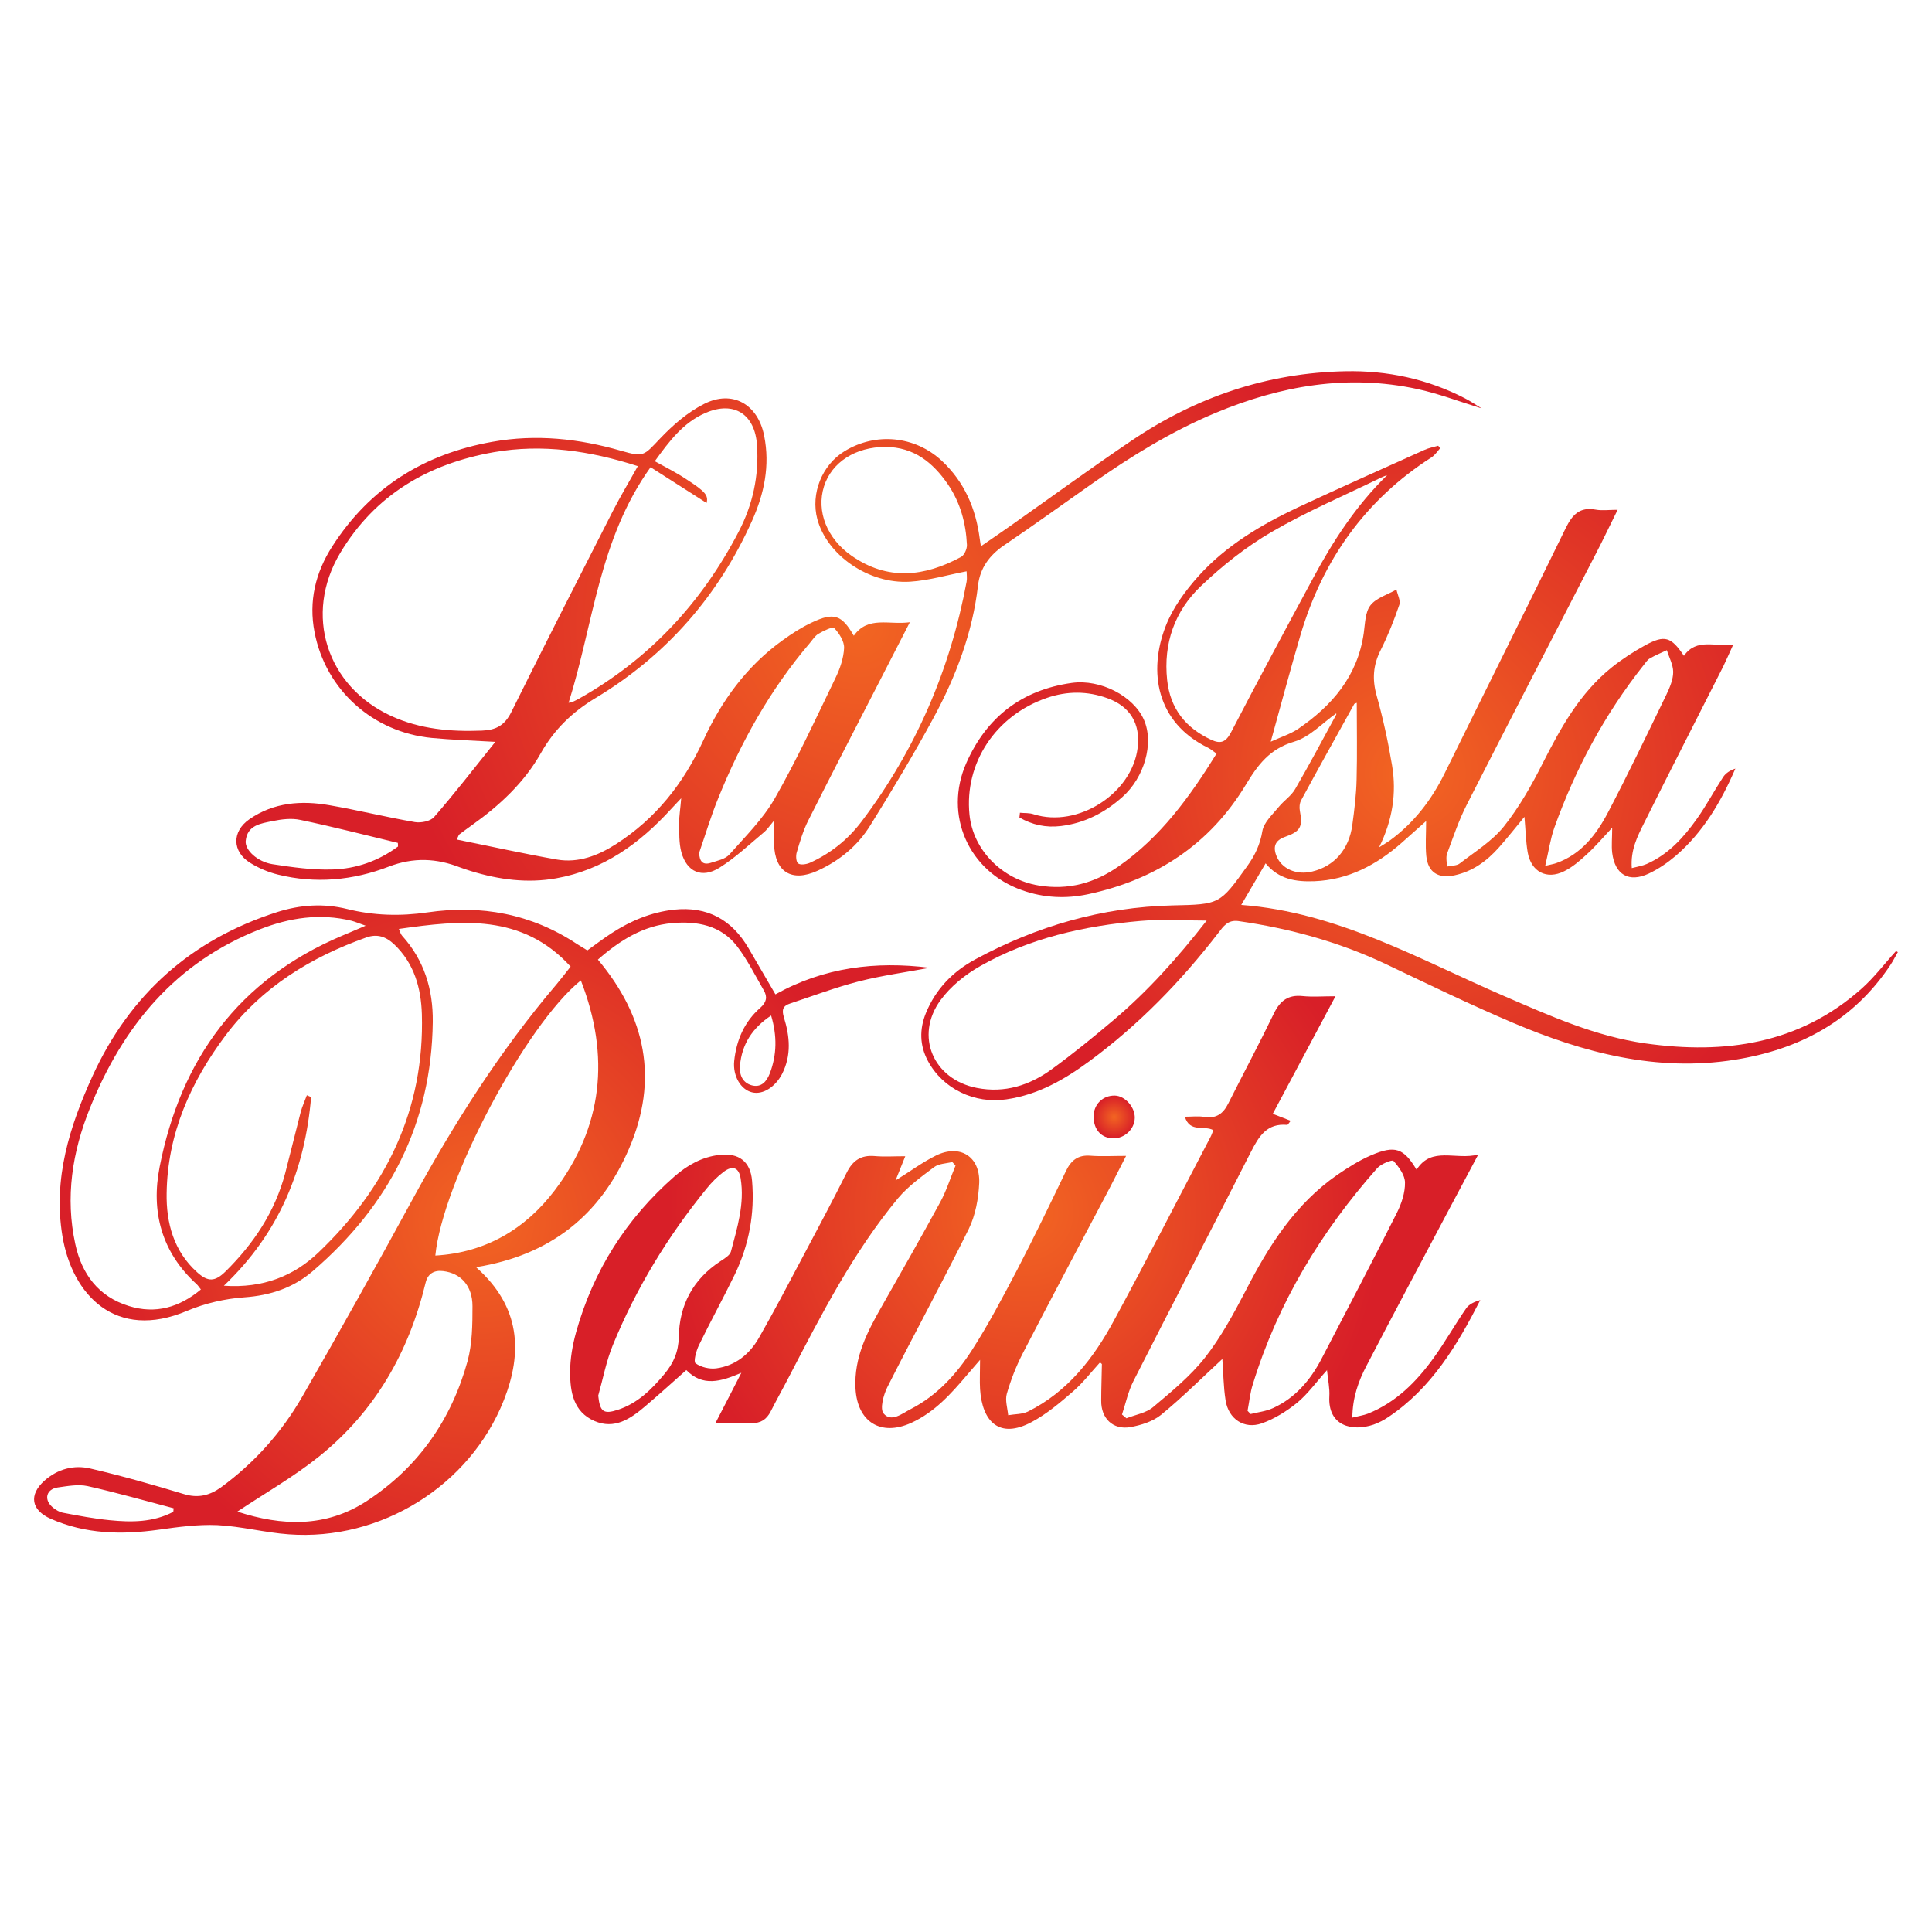 <?xml version="1.0" encoding="UTF-8"?>
<svg xmlns="http://www.w3.org/2000/svg" xmlns:xlink="http://www.w3.org/1999/xlink" version="1.1" viewBox="0 0 1133.9 1133.9">
  <!-- Generator: Adobe Illustrator 29.6.1, SVG Export Plug-In . SVG Version: 2.1.1 Build 9)  -->
  <defs>
    <style>
      .st0 {
        fill: #231f20;
      }

      .st1 {
        fill: url(#radial-gradient);
      }

      .st2 {
        fill: #fff;
      }

      .st3 {
        fill: url(#radial-gradient1);
      }

      .st4 {
        fill: url(#radial-gradient3);
      }

      .st5 {
        fill: url(#radial-gradient2);
      }

      .st6 {
        fill: url(#radial-gradient4);
      }

      .st7 {
        display: none;
      }
    </style>
    <radialGradient id="radial-gradient" cx="601.7" cy="711.6" fx="601.7" fy="711.6" r="209.1" gradientUnits="userSpaceOnUse">
      <stop offset="0" stop-color="#f26522"/>
      <stop offset="1" stop-color="#d81f28"/>
    </radialGradient>
    <radialGradient id="radial-gradient1" cx="827.2" cy="453.7" fx="827.2" fy="453.7" r="244" xlink:href="#radial-gradient"/>
    <radialGradient id="radial-gradient2" cx="282.9" cy="716.2" fx="282.9" fy="716.2" r="227.2" xlink:href="#radial-gradient"/>
    <radialGradient id="radial-gradient3" cx="504.3" cy="367.5" fx="504.3" fy="367.5" r="279.1" xlink:href="#radial-gradient"/>
    <radialGradient id="radial-gradient4" cx="653.9" cy="655.6" fx="653.9" fy="655.6" r="12.3" xlink:href="#radial-gradient"/>
  </defs>
  <g id="Black_copy" class="st7">
    <path class="st2" d="M778.7,804.3c-6.4,7.1-11.2,13.9-17.4,19-6.2,5-13.4,9.5-20.8,12.1-10.3,3.6-19.5-2.6-21.2-13.5-1.3-8.2-1.3-16.6-1.9-24.3-11.7,10.8-23.4,22.5-36,32.8-4.8,3.9-11.8,6.1-18.1,7.2-10.2,1.7-17.1-5.2-17-15.5,0-7.2.3-14.3.4-21.5,0-.1-.3-.3-1.1-1-5.2,5.7-10,12-15.9,17.1-7.6,6.6-15.4,13.2-24.2,17.9-19.2,10.3-29.1-.5-30.3-19.3-.3-4.9,0-9.9,0-17.2-3.3,3.8-5.4,6.2-7.5,8.7-9.5,11.2-19.1,22-32.9,28.3-17.9,8.1-31.6-.6-32.7-20.1-1-18.4,7-33.5,15.6-48.6,11.5-20.2,23-40.4,34.1-60.8,3.7-6.8,6-14.3,9-21.5-.6-.7-1.3-1.4-1.9-2.1-3.6.9-7.9.9-10.7,3-7.4,5.6-15.2,11.2-21.1,18.2-26.2,31.6-44.9,68-63.7,104.2-3.6,7-7.5,13.9-11.1,21-2.4,4.7-5.9,7-11.2,6.8-6.6-.2-13.3,0-21.2,0,5.1-9.9,9.7-18.7,15.2-29.5-12,5.2-22.7,8.3-32.3-1.6-8.3,7.4-16.2,14.5-24.3,21.4-8.5,7.2-17.8,13.6-29.6,8.5-12.4-5.4-14.3-17.1-14.3-28.7,0-7.8,1.4-15.8,3.5-23.4,10.1-36.2,29.5-66.7,57.8-91.5,7.6-6.6,16.1-11.4,26.4-12.6,11.4-1.3,18.2,4,19.1,15.3,1.6,19.2-1.8,37.5-10.1,54.8-6.8,14-14.3,27.6-21.1,41.6-1.6,3.3-3.3,9.6-2,10.6,3.1,2.3,8.1,3.5,12.1,3,11.3-1.5,19.6-8.3,25.1-17.9,8.8-15.4,17.1-31.2,25.4-46.9,8.8-16.6,17.7-33.2,26.1-50,3.5-7.1,8.3-10.5,16.4-9.8,5.6.5,11.4.1,18,.1-2,5-3.8,9.5-5.7,14.2,8.3-5.1,15.6-10.6,23.7-14.6,14-6.9,26,.5,25.4,16.1-.4,9.1-2.2,18.9-6.1,26.9-15.4,31.2-32.1,61.8-47.8,92.9-2.3,4.6-4.5,12.8-2.2,15.5,4.5,5.4,11-.1,15.9-2.6,15.4-7.9,26.9-20.5,36-34.7,9.7-15.1,18.1-31.1,26.5-47.1,9.9-19.1,19.3-38.5,28.6-57.9,3-6.3,7.1-9.6,14.4-9,6.4.5,12.8.1,20.9.1-3.5,6.8-6.4,12.6-9.4,18.4-17.2,32.6-34.5,65.1-51.4,97.8-3.8,7.4-6.9,15.4-9.2,23.4-1.1,3.8.4,8.4.8,12.6,3.9-.7,8.1-.5,11.5-2.1,23.4-11.6,38.7-31.4,50.7-53.7,19.3-35.6,37.8-71.7,56.6-107.6.6-1.1.9-2.2,1.6-3.9-5.2-3-13.8,1.7-16.7-7.9,4.1,0,7.8-.5,11.3.1,7.1,1.2,11.2-1.9,14.2-7.9,8.9-17.7,18.2-35.1,26.8-52.9,3.6-7.4,8.4-11,16.8-10.1,5.9.6,11.9.1,19.3.1-12.6,23.6-24.7,46.3-36.8,69,3.6,1.4,6.8,2.7,10.5,4.1-1.4,1.8-1.7,2.4-2,2.4-11.9-1.1-16.6,6.6-21.3,15.8-22.8,44.9-46.2,89.6-69,134.6-3.1,6.1-4.5,13-6.7,19.6.9.7,1.8,1.5,2.6,2.2,5.3-2.1,11.6-3.1,15.7-6.6,10.7-9,21.8-18.1,30.4-29,9.4-12,16.8-25.7,23.9-39.3,13.5-26.3,29-50.8,53.8-68,6.3-4.3,12.9-8.5,19.9-11.5,14.1-6,19-4.1,26.6,8.5,8.9-14,22.9-5.4,36.2-8.9-6.6,12.4-12.4,23.2-18.1,34-15.8,29.9-31.8,59.8-47.4,89.8-4.8,9.1-8.3,18.8-8.4,30.6,3.6-.9,6.5-1.3,9.1-2.3,16.5-6.6,28.5-18.7,38.6-32.7,6.8-9.4,12.5-19.6,19.1-29.1,1.7-2.5,4.9-3.9,8.3-4.9-13.6,26.6-28.7,51.8-54,68.7-2.6,1.8-5.6,3.3-8.6,4.4-12.7,4.3-26.9.8-26-16.5.3-4.8-.8-9.7-1.4-15.6ZM732,827.8c.7.7,1.3,1.4,2,2.1,4.4-1.1,9.1-1.6,13.2-3.5,12.9-5.9,21.7-16.2,28.2-28.5,15-28.7,30-57.4,44.5-86.2,2.7-5.4,4.8-11.8,4.7-17.6,0-4.4-3.6-9.2-6.8-12.8-.7-.8-7.3,1.8-9.5,4.3-33,37.3-58.3,79-73,126.8-1.6,5-2.1,10.4-3.1,15.6ZM351.1,819.1c1,9.5,3.1,11.1,11.6,8.3,11.5-3.8,19.7-11.9,27.2-20.9,5.4-6.5,8.3-13,8.5-21.9.3-18.6,8.3-33.8,24.3-44.3,2.4-1.6,5.7-3.5,6.3-5.8,3.7-14,8.1-28,5.7-42.8-1-6.4-4.6-7.9-9.9-4-3.7,2.8-7.1,6.2-10,9.8-22.8,28-41.4,58.5-55.1,91.9-3.9,9.5-5.8,19.8-8.6,29.7Z"/>
    <path class="st2" d="M1113.8,558.9c-1.4,2.4-2.6,4.9-4.2,7.3-21.8,33-53.6,49.8-91.6,55.8-45.6,7.2-88.5-4.1-130-21.7-25.2-10.7-49.9-22.7-74.7-34.5-27.5-13-56.4-20.9-86.4-25.2-6.3-.9-8.9,3.1-11.9,7-21.9,28.4-46.7,53.9-75.6,75.2-14.7,10.8-30.1,19.7-48.7,22.4-18.7,2.8-37.4-6.1-46.2-22.7-4.8-9.1-4.9-18.5-1.1-27.9,5.8-14.2,15.9-24.5,29.1-31.6,36-19.5,74.4-30.6,115.5-31.6,28-.6,27.9-.6,44.1-23.2,4.5-6.3,7.5-12.6,8.8-20.5.9-5.1,6-9.7,9.6-14.1,3-3.7,7.4-6.5,9.7-10.6,8.3-14.3,16.1-29,24-43.5.2-.4,0-.9,0-.8-8,5.6-15.5,13.9-24.7,16.6-14.3,4.2-21.3,13.6-28.4,25.4-21.1,34.9-52.7,55.6-92.4,64.1-13,2.8-26.1,2.2-38.8-2.3-31.4-11-46.2-44.2-32.8-74.6,11.9-27,32.6-43,62-47.1,16.8-2.3,36.2,7.7,42.3,21.7,6,13.8.2,33.8-12.6,45.2-10.4,9.3-22.2,15.4-36.1,17.1-8.9,1.1-16.9-.7-24.4-5,.1-.9.2-1.9.3-2.8,2.7.3,5.5,0,8.1.9,25.9,8.2,57.8-12.2,61-39.1,1.7-14-4.4-24.2-17.7-29-11.8-4.3-23.7-4.3-35.6-.2-30,10.3-48.5,38.2-45.4,68.6,2.1,20.7,19.2,38,40.6,41.5,17.4,2.9,32.9-1.4,47-11.3,24.5-17.1,41.6-40.6,57.4-66.1-1.9-1.3-3.3-2.6-4.9-3.4-30.7-14.9-35.2-45-25-71.3,4.1-10.7,11.5-20.8,19.3-29.5,16.1-17.9,36.7-30.1,58.3-40.3,24.6-11.5,49.4-22.5,74.2-33.7,2.6-1.2,5.5-1.7,8.2-2.5l1.1,1.5c-1.6,1.8-3,4-5,5.3-39,25-64,60.4-77,104.5-5.9,20.1-11.3,40.4-17.4,62.4,6.2-2.8,11.5-4.5,15.9-7.4,20.1-13.7,35.1-31.1,38.7-56.3.8-5.6.8-12.3,3.9-16.3,3.4-4.4,10.1-6.3,15.3-9.3.6,3,2.5,6.5,1.7,8.9-3.1,9.1-6.7,18.1-11,26.7-4.4,8.7-5,17-2.4,26.4,3.8,13.5,6.8,27.3,9.1,41.1,2.8,16.5.2,32.5-7.6,48.2,2.1-1.3,4.3-2.6,6.3-4,14.1-10.3,24.4-23.7,32.1-39.3,23.7-48.1,47.7-96,71.2-144.2,3.9-7.9,8.3-12.4,17.5-10.7,3.8.7,7.7.1,12.9.1-4.7,9.4-8.6,17.8-12.9,26-25.2,49-50.6,97.9-75.6,147-4.7,9.2-8,19.1-11.6,28.8-.8,2.3-.1,5.1-.1,7.6,2.5-.6,5.7-.4,7.5-1.8,8.9-6.9,19-13.1,25.9-21.7,9-11.3,16.3-24.2,22.8-37.1,10.6-20.9,21.8-41.2,40.4-56.2,6.1-4.9,12.9-9.3,19.8-13.1,11.4-6.2,15.2-5,22.7,6.2,7.5-10.7,18.4-5,29-6.7-2.3,5-4,9-5.9,12.9-15.5,30.7-31.2,61.2-46.5,92-3.9,7.8-8,15.8-7.2,26.4,3.4-.9,6.2-1.3,8.7-2.4,12.7-5.6,21.7-15.5,29.5-26.5,5.6-7.9,10.1-16.4,15.4-24.5,1.5-2.3,4.1-4,7.2-5-8.4,19.5-18.9,37.3-34.9,51.1-4.8,4.1-10.2,7.8-15.9,10.5-11.7,5.5-19.9.7-21.5-12.2-.5-4.3,0-8.6,0-14.7-5.9,6.3-10.2,11.4-15.1,15.8-4,3.7-8.2,7.3-13,9.7-10.3,5.2-19.5.4-21.5-11.1-1.1-6.5-1.2-13.1-1.9-20.8-5.4,6.5-10,12.4-15,18-7,7.9-15.3,14-25.9,16.3-9.6,2.1-15.7-1.6-16.7-11.3-.6-6.3-.1-12.7-.1-20.5-5.4,4.8-9.9,8.8-14.4,12.8-14.7,12.9-31.2,21.7-51.2,22.5-10.7.4-20.8-1-28.6-10.5-4.9,8.3-9.3,15.9-14.3,24.4,56.7,4.3,104.5,32,154.3,53.5,26.9,11.6,53.7,23.7,83.1,27.8,46.5,6.5,90,.4,126.5-32,7.5-6.6,13.6-14.8,20.4-22.2.4.2.8.5,1.2.7ZM708.3,540.3c-13.9,0-26.5-.9-38.9.2-33,2.9-65,10-94.1,26.5-8.8,5-17.4,11.9-23.3,20-15.3,21-4.3,46.5,21.3,51.5,16.3,3.2,31-1.5,44-11,12.4-9,24.3-18.7,36-28.6,20.3-17.1,37.9-36.8,54.9-58.6ZM814,278.9c-1.1.4-2.1.8-3.2,1.3-21.5,10.5-43.7,19.9-64.3,31.9-15,8.7-29,19.8-41.6,31.8-15.4,14.6-22.2,33.6-19.9,55.2,1.8,16.8,10.8,28.1,25.9,35.1,5.6,2.6,8.6,1.3,11.6-4.4,15.7-30.2,31.8-60.2,48-90.2,11.8-22,25.3-42.8,43.5-60.6ZM906.8,508.2c3.7-.9,5.1-1.1,6.5-1.6,14.8-5.2,23.7-16.9,30.5-29.9,11.9-22.7,23-45.9,34.2-69,2-4.2,4-8.9,4-13.3,0-4.2-2.4-8.5-3.7-12.8-3.4,1.6-6.9,3-10.1,4.9-1.4.8-2.4,2.5-3.5,3.8-22.9,28.9-40.1,60.9-52.5,95.6-2.3,6.6-3.3,13.7-5.3,22.2ZM796.3,412.5c-.7.3-1.3.4-1.5.7-10.4,18.8-20.9,37.5-31.1,56.4-1,1.8-1.2,4.3-.8,6.3,1.8,9.3.4,12.1-8.8,15.3-5.6,2-7.1,5.6-5,11,3,7.7,11.7,11.6,21.1,9.3,12.9-3.1,21.6-13,23.5-27.4,1.2-8.8,2.3-17.7,2.5-26.6.4-15,.1-29.9.1-45.1Z"/>
    <path class="st2" d="M279.7,744c25.8,23,27.1,49.7,16,77.8-19.9,50.3-72.3,82.7-126.2,78.7-14-1-27.9-4.7-41.9-5.4-11.4-.5-23.1,1.1-34.5,2.7-21.7,3-42.9,2.6-63.3-6.4-11.6-5.1-13-14.1-3.7-22.4,7.8-6.9,17.3-9.4,27-7.1,18.5,4.3,36.7,9.5,54.9,15,8.2,2.5,15,.8,21.6-3.9,19.7-14.4,35.7-32.3,47.8-53.3,21.9-38.1,43.4-76.6,64.4-115.2,24.5-44.9,51.7-87.9,84.9-126.9,2.7-3.2,5.2-6.5,8.2-10.3-28.5-31.2-64.2-27.3-100.8-22.1.7,1.6,1,3,1.9,4,13,14.4,18.2,31.5,18,50.5-.7,59.7-25.6,107.8-70.4,146.3-11.4,9.8-24.8,14.3-40.1,15.4-11.4.8-23.1,3.5-33.6,7.9-42.1,17.9-67.6-9.4-73.3-44-5.5-33.5,4.2-64.2,17.8-94,21.9-47.8,58-79.9,108.3-96,13.6-4.3,27.2-5.2,41-1.8,15.6,3.9,31.3,4.3,47.1,2,31.6-4.6,61.1.8,87.9,18.6,1.9,1.2,3.8,2.3,6,3.7,4.8-3.4,9.4-7,14.4-10.2,11.1-7.2,23.1-12.2,36.4-13.7,19.7-2.1,34,5.9,43.8,22.6,5.2,8.9,10.4,17.9,15.8,27.1,28.5-15.9,58.9-19.6,90.6-15.6-13.9,2.6-28,4.5-41.7,8-13.6,3.5-26.8,8.5-40.1,12.9-4.3,1.4-5.3,3.5-3.8,8.3,3.4,11,4.5,22.1-1.1,33.1-3.9,7.5-11.2,12.4-17.6,10.8-6.7-1.6-11.4-9.7-10.5-18.4,1.3-12.3,6-23.1,15.3-31.2,3.7-3.3,4.3-6.4,2.1-10.2-5-8.7-9.6-17.9-15.7-25.9-9.5-12.4-23.6-14.9-38.2-13.6-16.9,1.5-30.6,10.1-43.5,21.4,28.2,33.6,35.7,70.4,18.3,110.9-16.8,39.2-46.3,62.6-89.7,69.6ZM131.4,754.6c23.1,1.6,41.2-5.8,55.6-19.6,39.7-37.9,62.2-83.9,60.6-139.8-.5-15.4-4.5-29.8-16.3-41-4.7-4.4-9.8-6.3-16.3-4-32.6,11.6-61.3,29.2-82.4,57.2-20.7,27.5-34.3,58-34.8,92.9-.3,17.3,4.1,34,17.9,46.4,6.4,5.8,10.5,5.6,16.7-.5,16.5-16.3,29-35,35-57.7,3.1-11.9,6-23.9,9.1-35.9.9-3.3,2.4-6.5,3.6-9.8.8.4,1.7.7,2.5,1.1-3.6,42.2-18.4,79.5-51.3,110.8ZM117.9,756.8c-1-1.2-1.6-2.3-2.5-3.1-20.6-18.8-26.9-42.6-21.7-68.9,12.4-63.2,46.4-109.9,106.8-135.5,4.2-1.8,8.4-3.5,14.1-6-3.8-1.3-6-2.3-8.3-2.9-18.5-4.5-36.3-1.8-53.7,5-49.6,19.4-80.4,56.8-99.8,104.9-10.4,25.8-14.6,52.4-8.6,79.9,3.8,17.6,13.6,30.8,31.4,36.3,15.7,4.9,29.7.8,42.3-9.7ZM340.9,575.4c-32.5,26.2-81.2,118.3-85.4,161.5,29.7-1.7,53-15.8,70-38.2,28.3-37.3,32.7-78.8,15.4-123.3ZM139.4,887.2c25.8,8.4,51.8,9.6,76.1-6.4,30-19.7,49.4-47.5,58.9-81.9,2.8-10.3,2.9-21.5,2.9-32.3,0-12-6.9-19.4-17.3-20.6-5.1-.6-8.9,1.4-10.2,6.8-9.8,40.7-29.6,75.5-62.4,101.9-14.9,12-31.8,21.6-48,32.4ZM101.7,887.4c0-.7.2-1.4.2-2.2-16.8-4.4-33.5-9.2-50.5-13-5.6-1.2-11.8,0-17.6.8-6.5,1-8.1,6.8-3.4,11.2,1.9,1.8,4.5,3.3,6.9,3.7,8.9,1.7,17.9,3.4,27,4.3,12.8,1.3,25.6,1.3,37.4-4.9ZM452.6,596c-11,7.3-17.2,16.8-18.3,29.4-.5,5.2,1.4,10.1,7,11.6,5.5,1.4,8.6-2.2,10.5-7,4.2-11,4.3-22.1.8-33.9Z"/>
    <path class="st2" d="M268.4,492.8c19.9,4,39.2,8.3,58.6,11.7,12.5,2.1,23.9-2.3,34.4-9,23.5-15,39.9-35.9,51.4-61,10.7-23.3,25.5-43.6,46.5-58.7,5.4-3.9,11.1-7.6,17.1-10.4,13-6.2,17.6-4.6,24.7,7.7,8.4-11.8,20.6-6.2,32.9-7.9-6.1,11.9-11.6,22.5-17,33.1-14.2,27.7-28.6,55.3-42.6,83.2-3,5.9-4.9,12.4-6.8,18.8-.6,2-.4,5.6.9,6.5,1.4,1,4.7.5,6.8-.4,12.2-5.5,22.4-13.7,30.4-24.3,31.7-42,52-89,61.6-140.7.4-2.1,0-4.4,0-6.1-11.1,2.1-22.1,5.4-33.2,6.1-24.3,1.5-48.7-15.6-54.4-36.7-4-15,2.7-31.8,16-39.9,18.3-11.2,41.2-9,57,5.6,13.3,12.4,20,28,22.3,45.7.2,1.2.3,2.3.7,4.5,6.3-4.3,11.9-8.2,17.5-12.1,23.7-16.7,47.1-33.8,71.1-50,37.8-25.5,79.5-39.7,125.3-40.6,24.6-.5,48.2,4.5,70.2,15.9,2.8,1.4,5.4,3.2,9.8,5.9-14-4.3-25.7-8.8-37.9-11.4-40.9-8.8-80.1-1.9-118.2,14-25.9,10.8-49.7,25.5-72.6,41.6-17.2,12.1-34.3,24.4-51.7,36.2-8.5,5.8-14,13.3-15.2,23.5-3.2,27.7-12.9,53.3-26,77.5-11.6,21.5-24.3,42.5-37.2,63.3-7.4,12-18.1,20.8-31.1,26.7-15,6.8-25,.7-25.4-15.8,0-4,0-7.9,0-13.7-2.6,3.1-4.1,5.4-6.2,7.1-8.5,7.1-16.6,14.8-25.9,20.6-10.2,6.4-19.1,2.5-22.3-9.1-1.5-5.6-1.2-11.7-1.3-17.5,0-3.9.7-7.8,1.2-14.2-3,3.2-4.5,4.8-6,6.4-18.4,20.2-39.8,35.7-67.4,40.6-16.9,3-33.5.8-49.8-4.2-2.1-.7-4.2-1.3-6.3-2.1-14-5.5-27.5-6.2-42.3-.5-20.8,8-42.8,10.1-64.9,4.6-5.7-1.4-11.3-3.8-16.3-6.9-10.6-6.6-10.8-18.4-.4-25.6,14.3-9.9,30.5-11.1,47-8.2,16.8,2.9,33.3,7,50.1,9.9,3.6.6,9.2-.5,11.3-3,12.1-13.9,23.4-28.5,35.9-44.1-13.9-.8-25.7-1.2-37.3-2.3-34.5-3.3-62.3-28.2-68.8-62.1-3.5-18,.5-34.9,10.4-50.3,22.1-34.5,54-54.3,94-61.4,25.6-4.6,50.7-1.9,75.6,5.3,13.3,3.8,13.2,2.9,22.7-7.1,7.5-7.9,16.2-15.5,25.9-20.4,16.7-8.5,31.7.2,35.3,18.7,3.5,17.5,0,34-7.1,49.8-19.8,44.2-50.4,79.1-91.9,104.1-13.5,8.1-24.2,18.4-32,32.2-9.9,17.6-24.5,31-40.8,42.6-2.4,1.7-4.8,3.5-7.2,5.3-.3.3-.4.8-1.3,2.7ZM374.4,273.6c-28-9-56-13.2-84.6-8.2-38.4,6.8-69.6,24.9-90.1,59.1-21.6,36.1-8.1,78.4,30.1,95.8,16.9,7.7,34.7,9.2,53,8.5,8.4-.3,13.4-3.1,17.3-10.9,19.5-39.4,39.5-78.6,59.5-117.8,4.6-9,9.8-17.6,14.8-26.6ZM381.9,274.1c-30.5,42.5-33.5,91.9-48.2,138.4,2-.6,2.5-.6,2.9-.8,1.1-.5,2.2-1.1,3.3-1.7,41.1-23.1,71.9-56.2,93.6-97.9,8.3-15.9,12-32.8,10.8-50.8-1.2-18.1-13.4-26.2-30.1-19-13.3,5.7-21.5,16.8-29.9,28.4,6.5,3.6,12.7,6.7,18.4,10.5,11.5,7.4,13.1,9.6,12,14-10.6-6.8-21.5-13.7-32.9-21ZM519.7,262.3c-17.6,0-31.6,9-36.1,23.2-4.6,14.6,1.8,30.6,16.1,40.6,21.3,14.9,42.8,12.4,64.3.8,1.9-1,3.6-4.7,3.5-7.1-.6-12.8-3.9-24.9-11.2-35.6-8.8-12.8-20-21.8-36.6-21.9ZM410.3,500.3c.2,5.4,2.2,7.7,7.2,6,3.7-1.2,8.2-2.1,10.6-4.8,9.3-10.5,19.6-20.7,26.5-32.7,13.1-22.9,24.2-47,35.7-70.8,2.7-5.5,4.8-11.7,5.1-17.6.2-4-2.9-8.7-5.8-11.8-.9-1-6.4,1.7-9.3,3.4-2,1.2-3.4,3.5-5,5.4-23.2,27.2-40.4,58-53.7,90.9-4.3,10.5-7.5,21.3-11.2,32ZM233.6,496.9c0-.7,0-1.5-.1-2.2-19.1-4.6-38.1-9.5-57.3-13.5-5.1-1.1-10.9-.4-16.2.7-6.8,1.4-14.9,2.3-15.8,11.7-.5,5.3,6.9,12.2,15.7,13.6,11.7,1.8,23.5,3.5,35.3,3.1,13.9-.4,26.9-5,38.3-13.4Z"/>
    <path class="st2" d="M641.8,655.5c0-7.4,5.5-12.7,12.6-12.5,5.9.2,11.8,6.8,11.6,13.2-.2,6.6-6,12-12.7,11.9-6.9-.1-11.5-5.2-11.4-12.6Z"/>
  </g>
  <g id="Black" class="st7">
    <path class="st0" d="M778.7,804.3c-6.4,7.1-11.2,13.9-17.4,19-6.2,5-13.4,9.5-20.8,12.1-10.3,3.6-19.5-2.6-21.2-13.5-1.3-8.2-1.3-16.6-1.9-24.3-11.7,10.8-23.4,22.5-36,32.8-4.8,3.9-11.8,6.1-18.1,7.2-10.2,1.7-17.1-5.2-17-15.5,0-7.2.3-14.3.4-21.5,0-.1-.3-.3-1.1-1-5.2,5.7-10,12-15.9,17.1-7.6,6.6-15.4,13.2-24.2,17.9-19.2,10.3-29.1-.5-30.3-19.3-.3-4.9,0-9.9,0-17.2-3.3,3.8-5.4,6.2-7.5,8.7-9.5,11.2-19.1,22-32.9,28.3-17.9,8.1-31.6-.6-32.7-20.1-1-18.4,7-33.5,15.6-48.6,11.5-20.2,23-40.4,34.1-60.8,3.7-6.8,6-14.3,9-21.5-.6-.7-1.3-1.4-1.9-2.1-3.6.9-7.9.9-10.7,3-7.4,5.6-15.2,11.2-21.1,18.2-26.2,31.6-44.9,68-63.7,104.2-3.6,7-7.5,13.9-11.1,21-2.4,4.7-5.9,7-11.2,6.8-6.6-.2-13.3,0-21.2,0,5.1-9.9,9.7-18.7,15.2-29.5-12,5.2-22.7,8.3-32.3-1.6-8.3,7.4-16.2,14.5-24.3,21.4-8.5,7.2-17.8,13.6-29.6,8.5-12.4-5.4-14.3-17.1-14.3-28.7,0-7.8,1.4-15.8,3.5-23.4,10.1-36.2,29.5-66.7,57.8-91.5,7.6-6.6,16.1-11.4,26.4-12.6,11.4-1.3,18.2,4,19.1,15.3,1.6,19.2-1.8,37.5-10.1,54.8-6.8,14-14.3,27.6-21.1,41.6-1.6,3.3-3.3,9.6-2,10.6,3.1,2.3,8.1,3.5,12.1,3,11.3-1.5,19.6-8.3,25.1-17.9,8.8-15.4,17.1-31.2,25.4-46.9,8.8-16.6,17.7-33.2,26.1-50,3.5-7.1,8.3-10.5,16.4-9.8,5.6.5,11.4.1,18,.1-2,5-3.8,9.5-5.7,14.2,8.3-5.1,15.6-10.6,23.7-14.6,14-6.9,26,.5,25.4,16.1-.4,9.1-2.2,18.9-6.1,26.9-15.4,31.2-32.1,61.8-47.8,92.9-2.3,4.6-4.5,12.8-2.2,15.5,4.5,5.4,11-.1,15.9-2.6,15.4-7.9,26.9-20.5,36-34.7,9.7-15.1,18.1-31.1,26.5-47.1,9.9-19.1,19.3-38.5,28.6-57.9,3-6.3,7.1-9.6,14.4-9,6.4.5,12.8.1,20.9.1-3.5,6.8-6.4,12.6-9.4,18.4-17.2,32.6-34.5,65.1-51.4,97.8-3.8,7.4-6.9,15.4-9.2,23.4-1.1,3.8.4,8.4.8,12.6,3.9-.7,8.1-.5,11.5-2.1,23.4-11.6,38.7-31.4,50.7-53.7,19.3-35.6,37.8-71.7,56.6-107.6.6-1.1.9-2.2,1.6-3.9-5.2-3-13.8,1.7-16.7-7.9,4.1,0,7.8-.5,11.3.1,7.1,1.2,11.2-1.9,14.2-7.9,8.9-17.7,18.2-35.1,26.8-52.9,3.6-7.4,8.4-11,16.8-10.1,5.9.6,11.9.1,19.3.1-12.6,23.6-24.7,46.3-36.8,69,3.6,1.4,6.8,2.7,10.5,4.1-1.4,1.8-1.7,2.4-2,2.4-11.9-1.1-16.6,6.6-21.3,15.8-22.8,44.9-46.2,89.6-69,134.6-3.1,6.1-4.5,13-6.7,19.6.9.7,1.8,1.5,2.6,2.2,5.3-2.1,11.6-3.1,15.7-6.6,10.7-9,21.8-18.1,30.4-29,9.4-12,16.8-25.7,23.9-39.3,13.5-26.3,29-50.8,53.8-68,6.3-4.3,12.9-8.5,19.9-11.5,14.1-6,19-4.1,26.6,8.5,8.9-14,22.9-5.4,36.2-8.9-6.6,12.4-12.4,23.2-18.1,34-15.8,29.9-31.8,59.8-47.4,89.8-4.8,9.1-8.3,18.8-8.4,30.6,3.6-.9,6.5-1.3,9.1-2.3,16.5-6.6,28.5-18.7,38.6-32.7,6.8-9.4,12.5-19.6,19.1-29.1,1.7-2.5,4.9-3.9,8.3-4.9-13.6,26.6-28.7,51.8-54,68.7-2.6,1.8-5.6,3.3-8.6,4.4-12.7,4.3-26.9.8-26-16.5.3-4.8-.8-9.7-1.4-15.6ZM732,827.8c.7.7,1.3,1.4,2,2.1,4.4-1.1,9.1-1.6,13.2-3.5,12.9-5.9,21.7-16.2,28.2-28.5,15-28.7,30-57.4,44.5-86.2,2.7-5.4,4.8-11.8,4.7-17.6,0-4.4-3.6-9.2-6.8-12.8-.7-.8-7.3,1.8-9.5,4.3-33,37.3-58.3,79-73,126.8-1.6,5-2.1,10.4-3.1,15.6ZM351.1,819.1c1,9.5,3.1,11.1,11.6,8.3,11.5-3.8,19.7-11.9,27.2-20.9,5.4-6.5,8.3-13,8.5-21.9.3-18.6,8.3-33.8,24.3-44.3,2.4-1.6,5.7-3.5,6.3-5.8,3.7-14,8.1-28,5.7-42.8-1-6.4-4.6-7.9-9.9-4-3.7,2.8-7.1,6.2-10,9.8-22.8,28-41.4,58.5-55.1,91.9-3.9,9.5-5.8,19.8-8.6,29.7Z"/>
    <path class="st0" d="M1113.8,558.9c-1.4,2.4-2.6,4.9-4.2,7.3-21.8,33-53.6,49.8-91.6,55.8-45.6,7.2-88.5-4.1-130-21.7-25.2-10.7-49.9-22.7-74.7-34.5-27.5-13-56.4-20.9-86.4-25.2-6.3-.9-8.9,3.1-11.9,7-21.9,28.4-46.7,53.9-75.6,75.2-14.7,10.8-30.1,19.7-48.7,22.4-18.7,2.8-37.4-6.1-46.2-22.7-4.8-9.1-4.9-18.5-1.1-27.9,5.8-14.2,15.9-24.5,29.1-31.6,36-19.5,74.4-30.6,115.5-31.6,28-.6,27.9-.6,44.1-23.2,4.5-6.3,7.5-12.6,8.8-20.5.9-5.1,6-9.7,9.6-14.1,3-3.7,7.4-6.5,9.7-10.6,8.3-14.3,16.1-29,24-43.5.2-.4,0-.9,0-.8-8,5.6-15.5,13.9-24.7,16.6-14.3,4.2-21.3,13.6-28.4,25.4-21.1,34.9-52.7,55.6-92.4,64.1-13,2.8-26.1,2.2-38.8-2.3-31.4-11-46.2-44.2-32.8-74.6,11.9-27,32.6-43,62-47.1,16.8-2.3,36.2,7.7,42.3,21.7,6,13.8.2,33.8-12.6,45.2-10.4,9.3-22.2,15.4-36.1,17.1-8.9,1.1-16.9-.7-24.4-5,.1-.9.2-1.9.3-2.8,2.7.3,5.5,0,8.1.9,25.9,8.2,57.8-12.2,61-39.1,1.7-14-4.4-24.2-17.7-29-11.8-4.3-23.7-4.3-35.6-.2-30,10.3-48.5,38.2-45.4,68.6,2.1,20.7,19.2,38,40.6,41.5,17.4,2.9,32.9-1.4,47-11.3,24.5-17.1,41.6-40.6,57.4-66.1-1.9-1.3-3.3-2.6-4.9-3.4-30.7-14.9-35.2-45-25-71.3,4.1-10.7,11.5-20.8,19.3-29.5,16.1-17.9,36.7-30.1,58.3-40.3,24.6-11.5,49.4-22.5,74.2-33.7,2.6-1.2,5.5-1.7,8.2-2.5l1.1,1.5c-1.6,1.8-3,4-5,5.3-39,25-64,60.4-77,104.5-5.9,20.1-11.3,40.4-17.4,62.4,6.2-2.8,11.5-4.5,15.9-7.4,20.1-13.7,35.1-31.1,38.7-56.3.8-5.6.8-12.3,3.9-16.3,3.4-4.4,10.1-6.3,15.3-9.3.6,3,2.5,6.5,1.7,8.9-3.1,9.1-6.7,18.1-11,26.7-4.4,8.7-5,17-2.4,26.4,3.8,13.5,6.8,27.3,9.1,41.1,2.8,16.5.2,32.5-7.6,48.2,2.1-1.3,4.3-2.6,6.3-4,14.1-10.3,24.4-23.7,32.1-39.3,23.7-48.1,47.7-96,71.2-144.2,3.9-7.9,8.3-12.4,17.5-10.7,3.8.7,7.7.1,12.9.1-4.7,9.4-8.6,17.8-12.9,26-25.2,49-50.6,97.9-75.6,147-4.7,9.2-8,19.1-11.6,28.8-.8,2.3-.1,5.1-.1,7.6,2.5-.6,5.7-.4,7.5-1.8,8.9-6.9,19-13.1,25.9-21.7,9-11.3,16.3-24.2,22.8-37.1,10.6-20.9,21.8-41.2,40.4-56.2,6.1-4.9,12.9-9.3,19.8-13.1,11.4-6.2,15.2-5,22.7,6.2,7.5-10.7,18.4-5,29-6.7-2.3,5-4,9-5.9,12.9-15.5,30.7-31.2,61.2-46.5,92-3.9,7.8-8,15.8-7.2,26.4,3.4-.9,6.2-1.3,8.7-2.4,12.7-5.6,21.7-15.5,29.5-26.5,5.6-7.9,10.1-16.4,15.4-24.5,1.5-2.3,4.1-4,7.2-5-8.4,19.5-18.9,37.3-34.9,51.1-4.8,4.1-10.2,7.8-15.9,10.5-11.7,5.5-19.9.7-21.5-12.2-.5-4.3,0-8.6,0-14.7-5.9,6.3-10.2,11.4-15.1,15.8-4,3.7-8.2,7.3-13,9.7-10.3,5.2-19.5.4-21.5-11.1-1.1-6.5-1.2-13.1-1.9-20.8-5.4,6.5-10,12.4-15,18-7,7.9-15.3,14-25.9,16.3-9.6,2.1-15.7-1.6-16.7-11.3-.6-6.3-.1-12.7-.1-20.5-5.4,4.8-9.9,8.8-14.4,12.8-14.7,12.9-31.2,21.7-51.2,22.5-10.7.4-20.8-1-28.6-10.5-4.9,8.3-9.3,15.9-14.3,24.4,56.7,4.3,104.5,32,154.3,53.5,26.9,11.6,53.7,23.7,83.1,27.8,46.5,6.5,90,.4,126.5-32,7.5-6.6,13.6-14.8,20.4-22.2.4.2.8.5,1.2.7ZM708.3,540.3c-13.9,0-26.5-.9-38.9.2-33,2.9-65,10-94.1,26.5-8.8,5-17.4,11.9-23.3,20-15.3,21-4.3,46.5,21.3,51.5,16.3,3.2,31-1.5,44-11,12.4-9,24.3-18.7,36-28.6,20.3-17.1,37.9-36.8,54.9-58.6ZM814,278.9c-1.1.4-2.1.8-3.2,1.3-21.5,10.5-43.7,19.9-64.3,31.9-15,8.7-29,19.8-41.6,31.8-15.4,14.6-22.2,33.6-19.9,55.2,1.8,16.8,10.8,28.1,25.9,35.1,5.6,2.6,8.6,1.3,11.6-4.4,15.7-30.2,31.8-60.2,48-90.2,11.8-22,25.3-42.8,43.5-60.6ZM906.8,508.2c3.7-.9,5.1-1.1,6.5-1.6,14.8-5.2,23.7-16.9,30.5-29.9,11.9-22.7,23-45.9,34.2-69,2-4.2,4-8.9,4-13.3,0-4.2-2.4-8.5-3.7-12.8-3.4,1.6-6.9,3-10.1,4.9-1.4.8-2.4,2.5-3.5,3.8-22.9,28.9-40.1,60.9-52.5,95.6-2.3,6.6-3.3,13.7-5.3,22.2ZM796.3,412.5c-.7.3-1.3.4-1.5.7-10.4,18.8-20.9,37.5-31.1,56.4-1,1.8-1.2,4.3-.8,6.3,1.8,9.3.4,12.1-8.8,15.3-5.6,2-7.1,5.6-5,11,3,7.7,11.7,11.6,21.1,9.3,12.9-3.1,21.6-13,23.5-27.4,1.2-8.8,2.3-17.7,2.5-26.6.4-15,.1-29.9.1-45.1Z"/>
    <path class="st0" d="M279.7,744c25.8,23,27.1,49.7,16,77.8-19.9,50.3-72.3,82.7-126.2,78.7-14-1-27.9-4.7-41.9-5.4-11.4-.5-23.1,1.1-34.5,2.7-21.7,3-42.9,2.6-63.3-6.4-11.6-5.1-13-14.1-3.7-22.4,7.8-6.9,17.3-9.4,27-7.1,18.5,4.3,36.7,9.5,54.9,15,8.2,2.5,15,.8,21.6-3.9,19.7-14.4,35.7-32.3,47.8-53.3,21.9-38.1,43.4-76.6,64.4-115.2,24.5-44.9,51.7-87.9,84.9-126.9,2.7-3.2,5.2-6.5,8.2-10.3-28.5-31.2-64.2-27.3-100.8-22.1.7,1.6,1,3,1.9,4,13,14.4,18.2,31.5,18,50.5-.7,59.7-25.6,107.8-70.4,146.3-11.4,9.8-24.8,14.3-40.1,15.4-11.4.8-23.1,3.5-33.6,7.9-42.1,17.9-67.6-9.4-73.3-44-5.5-33.5,4.2-64.2,17.8-94,21.9-47.8,58-79.9,108.3-96,13.6-4.3,27.2-5.2,41-1.8,15.6,3.9,31.3,4.3,47.1,2,31.6-4.6,61.1.8,87.9,18.6,1.9,1.2,3.8,2.3,6,3.7,4.8-3.4,9.4-7,14.4-10.2,11.1-7.2,23.1-12.2,36.4-13.7,19.7-2.1,34,5.9,43.8,22.6,5.2,8.9,10.4,17.9,15.8,27.1,28.5-15.9,58.9-19.6,90.6-15.6-13.9,2.6-28,4.5-41.7,8-13.6,3.5-26.8,8.5-40.1,12.9-4.3,1.4-5.3,3.5-3.8,8.3,3.4,11,4.5,22.1-1.1,33.1-3.9,7.5-11.2,12.4-17.6,10.8-6.7-1.6-11.4-9.7-10.5-18.4,1.3-12.3,6-23.1,15.3-31.2,3.7-3.3,4.3-6.4,2.1-10.2-5-8.7-9.6-17.9-15.7-25.9-9.5-12.4-23.6-14.9-38.2-13.6-16.9,1.5-30.6,10.1-43.5,21.4,28.2,33.6,35.7,70.4,18.3,110.9-16.8,39.2-46.3,62.6-89.7,69.6ZM131.4,754.6c23.1,1.6,41.2-5.8,55.6-19.6,39.7-37.9,62.2-83.9,60.6-139.8-.5-15.4-4.5-29.8-16.3-41-4.7-4.4-9.8-6.3-16.3-4-32.6,11.6-61.3,29.2-82.4,57.2-20.7,27.5-34.3,58-34.8,92.9-.3,17.3,4.1,34,17.9,46.4,6.4,5.8,10.5,5.6,16.7-.5,16.5-16.3,29-35,35-57.7,3.1-11.9,6-23.9,9.1-35.9.9-3.3,2.4-6.5,3.6-9.8.8.4,1.7.7,2.5,1.1-3.6,42.2-18.4,79.5-51.3,110.8ZM117.9,756.8c-1-1.2-1.6-2.3-2.5-3.1-20.6-18.8-26.9-42.6-21.7-68.9,12.4-63.2,46.4-109.9,106.8-135.5,4.2-1.8,8.4-3.5,14.1-6-3.8-1.3-6-2.3-8.3-2.9-18.5-4.5-36.3-1.8-53.7,5-49.6,19.4-80.4,56.8-99.8,104.9-10.4,25.8-14.6,52.4-8.6,79.9,3.8,17.6,13.6,30.8,31.4,36.3,15.7,4.9,29.7.8,42.3-9.7ZM340.9,575.4c-32.5,26.2-81.2,118.3-85.4,161.5,29.7-1.7,53-15.8,70-38.2,28.3-37.3,32.7-78.8,15.4-123.3ZM139.4,887.2c25.8,8.4,51.8,9.6,76.1-6.4,30-19.7,49.4-47.5,58.9-81.9,2.8-10.3,2.9-21.5,2.9-32.3,0-12-6.9-19.4-17.3-20.6-5.1-.6-8.9,1.4-10.2,6.8-9.8,40.7-29.6,75.5-62.4,101.9-14.9,12-31.8,21.6-48,32.4ZM101.7,887.4c0-.7.2-1.4.2-2.2-16.8-4.4-33.5-9.2-50.5-13-5.6-1.2-11.8,0-17.6.8-6.5,1-8.1,6.8-3.4,11.2,1.9,1.8,4.5,3.3,6.9,3.7,8.9,1.7,17.9,3.4,27,4.3,12.8,1.3,25.6,1.3,37.4-4.9ZM452.6,596c-11,7.3-17.2,16.8-18.3,29.4-.5,5.2,1.4,10.1,7,11.6,5.5,1.4,8.6-2.2,10.5-7,4.2-11,4.3-22.1.8-33.9Z"/>
    <path class="st0" d="M268.4,492.8c19.9,4,39.2,8.3,58.6,11.7,12.5,2.1,23.9-2.3,34.4-9,23.5-15,39.9-35.9,51.4-61,10.7-23.3,25.5-43.6,46.5-58.7,5.4-3.9,11.1-7.6,17.1-10.4,13-6.2,17.6-4.6,24.7,7.7,8.4-11.8,20.6-6.2,32.9-7.9-6.1,11.9-11.6,22.5-17,33.1-14.2,27.7-28.6,55.3-42.6,83.2-3,5.9-4.9,12.4-6.8,18.8-.6,2-.4,5.6.9,6.5,1.4,1,4.7.5,6.8-.4,12.2-5.5,22.4-13.7,30.4-24.3,31.7-42,52-89,61.6-140.7.4-2.1,0-4.4,0-6.1-11.1,2.1-22.1,5.4-33.2,6.1-24.3,1.5-48.7-15.6-54.4-36.7-4-15,2.7-31.8,16-39.9,18.3-11.2,41.2-9,57,5.6,13.3,12.4,20,28,22.3,45.7.2,1.2.3,2.3.7,4.5,6.3-4.3,11.9-8.2,17.5-12.1,23.7-16.7,47.1-33.8,71.1-50,37.8-25.5,79.5-39.7,125.3-40.6,24.6-.5,48.2,4.5,70.2,15.9,2.8,1.4,5.4,3.2,9.8,5.9-14-4.3-25.7-8.8-37.9-11.4-40.9-8.8-80.1-1.9-118.2,14-25.9,10.8-49.7,25.5-72.6,41.6-17.2,12.1-34.3,24.4-51.7,36.2-8.5,5.8-14,13.3-15.2,23.5-3.2,27.7-12.9,53.3-26,77.5-11.6,21.5-24.3,42.5-37.2,63.3-7.4,12-18.1,20.8-31.1,26.7-15,6.8-25,.7-25.4-15.8,0-4,0-7.9,0-13.7-2.6,3.1-4.1,5.4-6.2,7.1-8.5,7.1-16.6,14.8-25.9,20.6-10.2,6.4-19.1,2.5-22.3-9.1-1.5-5.6-1.2-11.7-1.3-17.5,0-3.9.7-7.8,1.2-14.2-3,3.2-4.5,4.8-6,6.4-18.4,20.2-39.8,35.7-67.4,40.6-16.9,3-33.5.8-49.8-4.2-2.1-.7-4.2-1.3-6.3-2.1-14-5.5-27.5-6.2-42.3-.5-20.8,8-42.8,10.1-64.9,4.6-5.7-1.4-11.3-3.8-16.3-6.9-10.6-6.6-10.8-18.4-.4-25.6,14.3-9.9,30.5-11.1,47-8.2,16.8,2.9,33.3,7,50.1,9.9,3.6.6,9.2-.5,11.3-3,12.1-13.9,23.4-28.5,35.9-44.1-13.9-.8-25.7-1.2-37.3-2.3-34.5-3.3-62.3-28.2-68.8-62.1-3.5-18,.5-34.9,10.4-50.3,22.1-34.5,54-54.3,94-61.4,25.6-4.6,50.7-1.9,75.6,5.3,13.3,3.8,13.2,2.9,22.7-7.1,7.5-7.9,16.2-15.5,25.9-20.4,16.7-8.5,31.7.2,35.3,18.7,3.5,17.5,0,34-7.1,49.8-19.8,44.2-50.4,79.1-91.9,104.1-13.5,8.1-24.2,18.4-32,32.2-9.9,17.6-24.5,31-40.8,42.6-2.4,1.7-4.8,3.5-7.2,5.3-.3.3-.4.8-1.3,2.7ZM374.4,273.6c-28-9-56-13.2-84.6-8.2-38.4,6.8-69.6,24.9-90.1,59.1-21.6,36.1-8.1,78.4,30.1,95.8,16.9,7.7,34.7,9.2,53,8.5,8.4-.3,13.4-3.1,17.3-10.9,19.5-39.4,39.5-78.6,59.5-117.8,4.6-9,9.8-17.6,14.8-26.6ZM381.9,274.1c-30.5,42.5-33.5,91.9-48.2,138.4,2-.6,2.5-.6,2.9-.8,1.1-.5,2.2-1.1,3.3-1.7,41.1-23.1,71.9-56.2,93.6-97.9,8.3-15.9,12-32.8,10.8-50.8-1.2-18.1-13.4-26.2-30.1-19-13.3,5.7-21.5,16.8-29.9,28.4,6.5,3.6,12.7,6.7,18.4,10.5,11.5,7.4,13.1,9.6,12,14-10.6-6.8-21.5-13.7-32.9-21ZM519.7,262.3c-17.6,0-31.6,9-36.1,23.2-4.6,14.6,1.8,30.6,16.1,40.6,21.3,14.9,42.8,12.4,64.3.8,1.9-1,3.6-4.7,3.5-7.1-.6-12.8-3.9-24.9-11.2-35.6-8.8-12.8-20-21.8-36.6-21.9ZM410.3,500.3c.2,5.4,2.2,7.7,7.2,6,3.7-1.2,8.2-2.1,10.6-4.8,9.3-10.5,19.6-20.7,26.5-32.7,13.1-22.9,24.2-47,35.7-70.8,2.7-5.5,4.8-11.7,5.1-17.6.2-4-2.9-8.7-5.8-11.8-.9-1-6.4,1.7-9.3,3.4-2,1.2-3.4,3.5-5,5.4-23.2,27.2-40.4,58-53.7,90.9-4.3,10.5-7.5,21.3-11.2,32ZM233.6,496.9c0-.7,0-1.5-.1-2.2-19.1-4.6-38.1-9.5-57.3-13.5-5.1-1.1-10.9-.4-16.2.7-6.8,1.4-14.9,2.3-15.8,11.7-.5,5.3,6.9,12.2,15.7,13.6,11.7,1.8,23.5,3.5,35.3,3.1,13.9-.4,26.9-5,38.3-13.4Z"/>
    <path class="st0" d="M641.8,655.5c0-7.4,5.5-12.7,12.6-12.5,5.9.2,11.8,6.8,11.6,13.2-.2,6.6-6,12-12.7,11.9-6.9-.1-11.5-5.2-11.4-12.6Z"/>
  </g>
  <g id="Gradient">
    <path class="st1" d="M778.7,804.3c-6.4,7.1-11.2,13.9-17.4,19-6.2,5-13.4,9.5-20.8,12.1-10.3,3.6-19.5-2.6-21.2-13.5-1.3-8.2-1.3-16.6-1.9-24.3-11.7,10.8-23.4,22.5-36,32.8-4.8,3.9-11.8,6.1-18.1,7.2-10.2,1.7-17.1-5.2-17-15.5,0-7.2.3-14.3.4-21.5,0-.1-.3-.3-1.1-1-5.2,5.7-10,12-15.9,17.1-7.6,6.6-15.4,13.2-24.2,17.9-19.2,10.3-29.1-.5-30.3-19.3-.3-4.9,0-9.9,0-17.2-3.3,3.8-5.4,6.2-7.5,8.7-9.5,11.2-19.1,22-32.9,28.3-17.9,8.1-31.6-.6-32.7-20.1-1-18.4,7-33.5,15.6-48.6,11.5-20.2,23-40.4,34.1-60.8,3.7-6.8,6-14.3,9-21.5-.6-.7-1.3-1.4-1.9-2.1-3.6.9-7.9.9-10.7,3-7.4,5.6-15.2,11.2-21.1,18.2-26.2,31.6-44.9,68-63.7,104.2-3.6,7-7.5,13.9-11.1,21-2.4,4.7-5.9,7-11.2,6.8-6.6-.2-13.3,0-21.2,0,5.1-9.9,9.7-18.7,15.2-29.5-12,5.2-22.7,8.3-32.3-1.6-8.3,7.4-16.2,14.5-24.3,21.4-8.5,7.2-17.8,13.6-29.6,8.5-12.4-5.4-14.3-17.1-14.3-28.7,0-7.8,1.4-15.8,3.5-23.4,10.1-36.2,29.5-66.7,57.8-91.5,7.6-6.6,16.1-11.4,26.4-12.6,11.4-1.3,18.2,4,19.1,15.3,1.6,19.2-1.8,37.5-10.1,54.8-6.8,14-14.3,27.6-21.1,41.6-1.6,3.3-3.3,9.6-2,10.6,3.1,2.3,8.1,3.5,12.1,3,11.3-1.5,19.6-8.3,25.1-17.9,8.8-15.4,17.1-31.2,25.4-46.9,8.8-16.6,17.7-33.2,26.1-50,3.5-7.1,8.3-10.5,16.4-9.8,5.6.5,11.4.1,18,.1-2,5-3.8,9.5-5.7,14.2,8.3-5.1,15.6-10.6,23.7-14.6,14-6.9,26,.5,25.4,16.1-.4,9.1-2.2,18.9-6.1,26.9-15.4,31.2-32.1,61.8-47.8,92.9-2.3,4.6-4.5,12.8-2.2,15.5,4.5,5.4,11-.1,15.9-2.6,15.4-7.9,26.9-20.5,36-34.7,9.7-15.1,18.1-31.1,26.5-47.1,9.9-19.1,19.3-38.5,28.6-57.9,3-6.3,7.1-9.6,14.4-9,6.4.5,12.8.1,20.9.1-3.5,6.8-6.4,12.6-9.4,18.4-17.2,32.6-34.5,65.1-51.4,97.8-3.8,7.4-6.9,15.4-9.2,23.4-1.1,3.8.4,8.4.8,12.6,3.9-.7,8.1-.5,11.5-2.1,23.4-11.6,38.7-31.4,50.7-53.7,19.3-35.6,37.8-71.7,56.6-107.6.6-1.1.9-2.2,1.6-3.9-5.2-3-13.8,1.7-16.7-7.9,4.1,0,7.8-.5,11.3.1,7.1,1.2,11.2-1.9,14.2-7.9,8.9-17.7,18.2-35.1,26.8-52.9,3.6-7.4,8.4-11,16.8-10.1,5.9.6,11.9.1,19.3.1-12.6,23.6-24.7,46.3-36.8,69,3.6,1.4,6.8,2.7,10.5,4.1-1.4,1.8-1.7,2.4-2,2.4-11.9-1.1-16.6,6.6-21.3,15.8-22.8,44.9-46.2,89.6-69,134.6-3.1,6.1-4.5,13-6.7,19.6.9.7,1.8,1.5,2.6,2.2,5.3-2.1,11.6-3.1,15.7-6.6,10.7-9,21.8-18.1,30.4-29,9.4-12,16.8-25.7,23.9-39.3,13.5-26.3,29-50.8,53.8-68,6.3-4.3,12.9-8.5,19.9-11.5,14.1-6,19-4.1,26.6,8.5,8.9-14,22.9-5.4,36.2-8.9-6.6,12.4-12.4,23.2-18.1,34-15.8,29.9-31.8,59.8-47.4,89.8-4.8,9.1-8.3,18.8-8.4,30.6,3.6-.9,6.5-1.3,9.1-2.3,16.5-6.6,28.5-18.7,38.6-32.7,6.8-9.4,12.5-19.6,19.1-29.1,1.7-2.5,4.9-3.9,8.3-4.9-13.6,26.6-28.7,51.8-54,68.7-2.6,1.8-5.6,3.3-8.6,4.4-12.7,4.3-26.9.8-26-16.5.3-4.8-.8-9.7-1.4-15.6ZM732,827.8c.7.7,1.3,1.4,2,2.1,4.4-1.1,9.1-1.6,13.2-3.5,12.9-5.9,21.7-16.2,28.2-28.5,15-28.7,30-57.4,44.5-86.2,2.7-5.4,4.8-11.8,4.7-17.6,0-4.4-3.6-9.2-6.8-12.8-.7-.8-7.3,1.8-9.5,4.3-33,37.3-58.3,79-73,126.8-1.6,5-2.1,10.4-3.1,15.6ZM351.1,819.1c1,9.5,3.1,11.1,11.6,8.3,11.5-3.8,19.7-11.9,27.2-20.9,5.4-6.5,8.3-13,8.5-21.9.3-18.6,8.3-33.8,24.3-44.3,2.4-1.6,5.7-3.5,6.3-5.8,3.7-14,8.1-28,5.7-42.8-1-6.4-4.6-7.9-9.9-4-3.7,2.8-7.1,6.2-10,9.8-22.8,28-41.4,58.5-55.1,91.9-3.9,9.5-5.8,19.8-8.6,29.7Z"/>
    <path class="st3" d="M1113.8,558.9c-1.4,2.4-2.6,4.9-4.2,7.3-21.8,33-53.6,49.8-91.6,55.8-45.6,7.2-88.5-4.1-130-21.7-25.2-10.7-49.9-22.7-74.7-34.5-27.5-13-56.4-20.9-86.4-25.2-6.3-.9-8.9,3.1-11.9,7-21.9,28.4-46.7,53.9-75.6,75.2-14.7,10.8-30.1,19.7-48.7,22.4-18.7,2.8-37.4-6.1-46.2-22.7-4.8-9.1-4.9-18.5-1.1-27.9,5.8-14.2,15.9-24.5,29.1-31.6,36-19.5,74.4-30.6,115.5-31.6,28-.6,27.9-.6,44.1-23.2,4.5-6.3,7.5-12.6,8.8-20.5.9-5.1,6-9.7,9.6-14.1,3-3.7,7.4-6.5,9.7-10.6,8.3-14.3,16.1-29,24-43.5.2-.4,0-.9,0-.8-8,5.6-15.5,13.9-24.7,16.6-14.3,4.2-21.3,13.6-28.4,25.4-21.1,34.9-52.7,55.6-92.4,64.1-13,2.8-26.1,2.2-38.8-2.3-31.4-11-46.2-44.2-32.8-74.6,11.9-27,32.6-43,62-47.1,16.8-2.3,36.2,7.7,42.3,21.7,6,13.8.2,33.8-12.6,45.2-10.4,9.3-22.2,15.4-36.1,17.1-8.9,1.1-16.9-.7-24.4-5,.1-.9.2-1.9.3-2.8,2.7.3,5.5,0,8.1.9,25.9,8.2,57.8-12.2,61-39.1,1.7-14-4.4-24.2-17.7-29-11.8-4.3-23.7-4.3-35.6-.2-30,10.3-48.5,38.2-45.4,68.6,2.1,20.7,19.2,38,40.6,41.5,17.4,2.9,32.9-1.4,47-11.3,24.5-17.1,41.6-40.6,57.4-66.1-1.9-1.3-3.3-2.6-4.9-3.4-30.7-14.9-35.2-45-25-71.3,4.1-10.7,11.5-20.8,19.3-29.5,16.1-17.9,36.7-30.1,58.3-40.3,24.6-11.5,49.4-22.5,74.2-33.7,2.6-1.2,5.5-1.7,8.2-2.5l1.1,1.5c-1.6,1.8-3,4-5,5.3-39,25-64,60.4-77,104.5-5.9,20.1-11.3,40.4-17.4,62.4,6.2-2.8,11.5-4.5,15.9-7.4,20.1-13.7,35.1-31.1,38.7-56.3.8-5.6.8-12.3,3.9-16.3,3.4-4.4,10.1-6.3,15.3-9.3.6,3,2.5,6.5,1.7,8.9-3.1,9.1-6.7,18.1-11,26.7-4.4,8.7-5,17-2.4,26.4,3.8,13.5,6.8,27.3,9.1,41.1,2.8,16.5.2,32.5-7.6,48.2,2.1-1.3,4.3-2.6,6.3-4,14.1-10.3,24.4-23.7,32.1-39.3,23.7-48.1,47.7-96,71.2-144.2,3.9-7.9,8.3-12.4,17.5-10.7,3.8.7,7.7.1,12.9.1-4.7,9.4-8.6,17.8-12.9,26-25.2,49-50.6,97.9-75.6,147-4.7,9.2-8,19.1-11.6,28.8-.8,2.3-.1,5.1-.1,7.6,2.5-.6,5.7-.4,7.5-1.8,8.9-6.9,19-13.1,25.9-21.7,9-11.3,16.3-24.2,22.8-37.1,10.6-20.9,21.8-41.2,40.4-56.2,6.1-4.9,12.9-9.3,19.8-13.1,11.4-6.2,15.2-5,22.7,6.2,7.5-10.7,18.4-5,29-6.7-2.3,5-4,9-5.9,12.9-15.5,30.7-31.2,61.2-46.5,92-3.9,7.8-8,15.8-7.2,26.4,3.4-.9,6.2-1.3,8.7-2.4,12.7-5.6,21.7-15.5,29.5-26.5,5.6-7.9,10.1-16.4,15.4-24.5,1.5-2.3,4.1-4,7.2-5-8.4,19.5-18.9,37.3-34.9,51.1-4.8,4.1-10.2,7.8-15.9,10.5-11.7,5.5-19.9.7-21.5-12.2-.5-4.3,0-8.6,0-14.7-5.9,6.3-10.2,11.4-15.1,15.8-4,3.7-8.2,7.3-13,9.7-10.3,5.2-19.5.4-21.5-11.1-1.1-6.5-1.2-13.1-1.9-20.8-5.4,6.5-10,12.4-15,18-7,7.9-15.3,14-25.9,16.3-9.6,2.1-15.7-1.6-16.7-11.3-.6-6.3-.1-12.7-.1-20.5-5.4,4.8-9.9,8.8-14.4,12.8-14.7,12.9-31.2,21.7-51.2,22.5-10.7.4-20.8-1-28.6-10.5-4.9,8.3-9.3,15.9-14.3,24.4,56.7,4.3,104.5,32,154.3,53.5,26.9,11.6,53.7,23.7,83.1,27.8,46.5,6.5,90,.4,126.5-32,7.5-6.6,13.6-14.8,20.4-22.2.4.2.8.5,1.2.7ZM708.3,540.3c-13.9,0-26.5-.9-38.9.2-33,2.9-65,10-94.1,26.5-8.8,5-17.4,11.9-23.3,20-15.3,21-4.3,46.5,21.3,51.5,16.3,3.2,31-1.5,44-11,12.4-9,24.3-18.7,36-28.6,20.3-17.1,37.9-36.8,54.9-58.6ZM814,278.9c-1.1.4-2.1.8-3.2,1.3-21.5,10.5-43.7,19.9-64.3,31.9-15,8.7-29,19.8-41.6,31.8-15.4,14.6-22.2,33.6-19.9,55.2,1.8,16.8,10.8,28.1,25.9,35.1,5.6,2.6,8.6,1.3,11.6-4.4,15.7-30.2,31.8-60.2,48-90.2,11.8-22,25.3-42.8,43.5-60.6ZM906.8,508.2c3.7-.9,5.1-1.1,6.5-1.6,14.8-5.2,23.7-16.9,30.5-29.9,11.9-22.7,23-45.9,34.2-69,2-4.2,4-8.9,4-13.3,0-4.2-2.4-8.5-3.7-12.8-3.4,1.6-6.9,3-10.1,4.9-1.4.8-2.4,2.5-3.5,3.8-22.9,28.9-40.1,60.9-52.5,95.6-2.3,6.6-3.3,13.7-5.3,22.2ZM796.3,412.5c-.7.3-1.3.4-1.5.7-10.4,18.8-20.9,37.5-31.1,56.4-1,1.8-1.2,4.3-.8,6.3,1.8,9.3.4,12.1-8.8,15.3-5.6,2-7.1,5.6-5,11,3,7.7,11.7,11.6,21.1,9.3,12.9-3.1,21.6-13,23.5-27.4,1.2-8.8,2.3-17.7,2.5-26.6.4-15,.1-29.9.1-45.1Z"/>
    <path class="st5" d="M279.7,744c25.8,23,27.1,49.7,16,77.8-19.9,50.3-72.3,82.7-126.2,78.7-14-1-27.9-4.7-41.9-5.4-11.4-.5-23.1,1.1-34.5,2.7-21.7,3-42.9,2.6-63.3-6.4-11.6-5.1-13-14.1-3.7-22.4,7.8-6.9,17.3-9.4,27-7.1,18.5,4.3,36.7,9.5,54.9,15,8.2,2.5,15,.8,21.6-3.9,19.7-14.4,35.7-32.3,47.8-53.3,21.9-38.1,43.4-76.6,64.4-115.2,24.5-44.9,51.7-87.9,84.9-126.9,2.7-3.2,5.2-6.5,8.2-10.3-28.5-31.2-64.2-27.3-100.8-22.1.7,1.6,1,3,1.9,4,13,14.4,18.2,31.5,18,50.5-.7,59.7-25.6,107.8-70.4,146.3-11.4,9.8-24.8,14.3-40.1,15.4-11.4.8-23.1,3.5-33.6,7.9-42.1,17.9-67.6-9.4-73.3-44-5.5-33.5,4.2-64.2,17.8-94,21.9-47.8,58-79.9,108.3-96,13.6-4.3,27.2-5.2,41-1.8,15.6,3.9,31.3,4.3,47.1,2,31.6-4.6,61.1.8,87.9,18.6,1.9,1.2,3.8,2.3,6,3.7,4.8-3.4,9.4-7,14.4-10.2,11.1-7.2,23.1-12.2,36.4-13.7,19.7-2.1,34,5.9,43.8,22.6,5.2,8.9,10.4,17.9,15.8,27.1,28.5-15.9,58.9-19.6,90.6-15.6-13.9,2.6-28,4.5-41.7,8-13.6,3.5-26.8,8.5-40.1,12.9-4.3,1.4-5.3,3.5-3.8,8.3,3.4,11,4.5,22.1-1.1,33.1-3.9,7.5-11.2,12.4-17.6,10.8-6.7-1.6-11.4-9.7-10.5-18.4,1.3-12.3,6-23.1,15.3-31.2,3.7-3.3,4.3-6.4,2.1-10.2-5-8.7-9.6-17.9-15.7-25.9-9.5-12.4-23.6-14.9-38.2-13.6-16.9,1.5-30.6,10.1-43.5,21.4,28.2,33.6,35.7,70.4,18.3,110.9-16.8,39.2-46.3,62.6-89.7,69.6ZM131.4,754.6c23.1,1.6,41.2-5.8,55.6-19.6,39.7-37.9,62.2-83.9,60.6-139.8-.5-15.4-4.5-29.8-16.3-41-4.7-4.4-9.8-6.3-16.3-4-32.6,11.6-61.3,29.2-82.4,57.2-20.7,27.5-34.3,58-34.8,92.9-.3,17.3,4.1,34,17.9,46.4,6.4,5.8,10.5,5.6,16.7-.5,16.5-16.3,29-35,35-57.7,3.1-11.9,6-23.9,9.1-35.9.9-3.3,2.4-6.5,3.6-9.8.8.4,1.7.7,2.5,1.1-3.6,42.2-18.4,79.5-51.3,110.8ZM117.9,756.8c-1-1.2-1.6-2.3-2.5-3.1-20.6-18.8-26.9-42.6-21.7-68.9,12.4-63.2,46.4-109.9,106.8-135.5,4.2-1.8,8.4-3.5,14.1-6-3.8-1.3-6-2.3-8.3-2.9-18.5-4.5-36.3-1.8-53.7,5-49.6,19.4-80.4,56.8-99.8,104.9-10.4,25.8-14.6,52.4-8.6,79.9,3.8,17.6,13.6,30.8,31.4,36.3,15.7,4.9,29.7.8,42.3-9.7ZM340.9,575.4c-32.5,26.2-81.2,118.3-85.4,161.5,29.7-1.7,53-15.8,70-38.2,28.3-37.3,32.7-78.8,15.4-123.3ZM139.4,887.2c25.8,8.4,51.8,9.6,76.1-6.4,30-19.7,49.4-47.5,58.9-81.9,2.8-10.3,2.9-21.5,2.9-32.3,0-12-6.9-19.4-17.3-20.6-5.1-.6-8.9,1.4-10.2,6.8-9.8,40.7-29.6,75.5-62.4,101.9-14.9,12-31.8,21.6-48,32.4ZM101.7,887.4c0-.7.2-1.4.2-2.2-16.8-4.4-33.5-9.2-50.5-13-5.6-1.2-11.8,0-17.6.8-6.5,1-8.1,6.8-3.4,11.2,1.9,1.8,4.5,3.3,6.9,3.7,8.9,1.7,17.9,3.4,27,4.3,12.8,1.3,25.6,1.3,37.4-4.9ZM452.6,596c-11,7.3-17.2,16.8-18.3,29.4-.5,5.2,1.4,10.1,7,11.6,5.5,1.4,8.6-2.2,10.5-7,4.2-11,4.3-22.1.8-33.9Z"/>
    <path class="st4" d="M268.4,492.8c19.9,4,39.2,8.3,58.6,11.7,12.5,2.1,23.9-2.3,34.4-9,23.5-15,39.9-35.9,51.4-61,10.7-23.3,25.5-43.6,46.5-58.7,5.4-3.9,11.1-7.6,17.1-10.4,13-6.2,17.6-4.6,24.7,7.7,8.4-11.8,20.6-6.2,32.9-7.9-6.1,11.9-11.6,22.5-17,33.1-14.2,27.7-28.6,55.3-42.6,83.2-3,5.9-4.9,12.4-6.8,18.8-.6,2-.4,5.6.9,6.5,1.4,1,4.7.5,6.8-.4,12.2-5.5,22.4-13.7,30.4-24.3,31.7-42,52-89,61.6-140.7.4-2.1,0-4.4,0-6.1-11.1,2.1-22.1,5.4-33.2,6.1-24.3,1.5-48.7-15.6-54.4-36.7-4-15,2.7-31.8,16-39.9,18.3-11.2,41.2-9,57,5.6,13.3,12.4,20,28,22.3,45.7.2,1.2.3,2.3.7,4.5,6.3-4.3,11.9-8.2,17.5-12.1,23.7-16.7,47.1-33.8,71.1-50,37.8-25.5,79.5-39.7,125.3-40.6,24.6-.5,48.2,4.5,70.2,15.9,2.8,1.4,5.4,3.2,9.8,5.9-14-4.3-25.7-8.8-37.9-11.4-40.9-8.8-80.1-1.9-118.2,14-25.9,10.8-49.7,25.5-72.6,41.6-17.2,12.1-34.3,24.4-51.7,36.2-8.5,5.8-14,13.3-15.2,23.5-3.2,27.7-12.9,53.3-26,77.5-11.6,21.5-24.3,42.5-37.2,63.3-7.4,12-18.1,20.8-31.1,26.7-15,6.8-25,.7-25.4-15.8,0-4,0-7.9,0-13.7-2.6,3.1-4.1,5.4-6.2,7.1-8.5,7.1-16.6,14.8-25.9,20.6-10.2,6.4-19.1,2.5-22.3-9.1-1.5-5.6-1.2-11.7-1.3-17.5,0-3.9.7-7.8,1.2-14.2-3,3.2-4.5,4.8-6,6.4-18.4,20.2-39.8,35.7-67.4,40.6-16.9,3-33.5.8-49.8-4.2-2.1-.7-4.2-1.3-6.3-2.1-14-5.5-27.5-6.2-42.3-.5-20.8,8-42.8,10.1-64.9,4.6-5.7-1.4-11.3-3.8-16.3-6.9-10.6-6.6-10.8-18.4-.4-25.6,14.3-9.9,30.5-11.1,47-8.2,16.8,2.9,33.3,7,50.1,9.9,3.6.6,9.2-.5,11.3-3,12.1-13.9,23.4-28.5,35.9-44.1-13.9-.8-25.7-1.2-37.3-2.3-34.5-3.3-62.3-28.2-68.8-62.1-3.5-18,.5-34.9,10.4-50.3,22.1-34.5,54-54.3,94-61.4,25.6-4.6,50.7-1.9,75.6,5.3,13.3,3.8,13.2,2.9,22.7-7.1,7.5-7.9,16.2-15.5,25.9-20.4,16.7-8.5,31.7.2,35.3,18.7,3.5,17.5,0,34-7.1,49.8-19.8,44.2-50.4,79.1-91.9,104.1-13.5,8.1-24.2,18.4-32,32.2-9.9,17.6-24.5,31-40.8,42.6-2.4,1.7-4.8,3.5-7.2,5.3-.3.3-.4.8-1.3,2.7ZM374.4,273.6c-28-9-56-13.2-84.6-8.2-38.4,6.8-69.6,24.9-90.1,59.1-21.6,36.1-8.1,78.4,30.1,95.8,16.9,7.7,34.7,9.2,53,8.5,8.4-.3,13.4-3.1,17.3-10.9,19.5-39.4,39.5-78.6,59.5-117.8,4.6-9,9.8-17.6,14.8-26.6ZM381.9,274.1c-30.5,42.5-33.5,91.9-48.2,138.4,2-.6,2.5-.6,2.9-.8,1.1-.5,2.2-1.1,3.3-1.7,41.1-23.1,71.9-56.2,93.6-97.9,8.3-15.9,12-32.8,10.8-50.8-1.2-18.1-13.4-26.2-30.1-19-13.3,5.7-21.5,16.8-29.9,28.4,6.5,3.6,12.7,6.7,18.4,10.5,11.5,7.4,13.1,9.6,12,14-10.6-6.8-21.5-13.7-32.9-21ZM519.7,262.3c-17.6,0-31.6,9-36.1,23.2-4.6,14.6,1.8,30.6,16.1,40.6,21.3,14.9,42.8,12.4,64.3.8,1.9-1,3.6-4.7,3.5-7.1-.6-12.8-3.9-24.9-11.2-35.6-8.8-12.8-20-21.8-36.6-21.9ZM410.3,500.3c.2,5.4,2.2,7.7,7.2,6,3.7-1.2,8.2-2.1,10.6-4.8,9.3-10.5,19.6-20.7,26.5-32.7,13.1-22.9,24.2-47,35.7-70.8,2.7-5.5,4.8-11.7,5.1-17.6.2-4-2.9-8.7-5.8-11.8-.9-1-6.4,1.7-9.3,3.4-2,1.2-3.4,3.5-5,5.4-23.2,27.2-40.4,58-53.7,90.9-4.3,10.5-7.5,21.3-11.2,32ZM233.6,496.9c0-.7,0-1.5-.1-2.2-19.1-4.6-38.1-9.5-57.3-13.5-5.1-1.1-10.9-.4-16.2.7-6.8,1.4-14.9,2.3-15.8,11.7-.5,5.3,6.9,12.2,15.7,13.6,11.7,1.8,23.5,3.5,35.3,3.1,13.9-.4,26.9-5,38.3-13.4Z"/>
    <path class="st6" d="M641.8,655.5c0-7.4,5.5-12.7,12.6-12.5,5.9.2,11.8,6.8,11.6,13.2-.2,6.6-6,12-12.7,11.9-6.9-.1-11.5-5.2-11.4-12.6Z"/>
  </g>
</svg>
